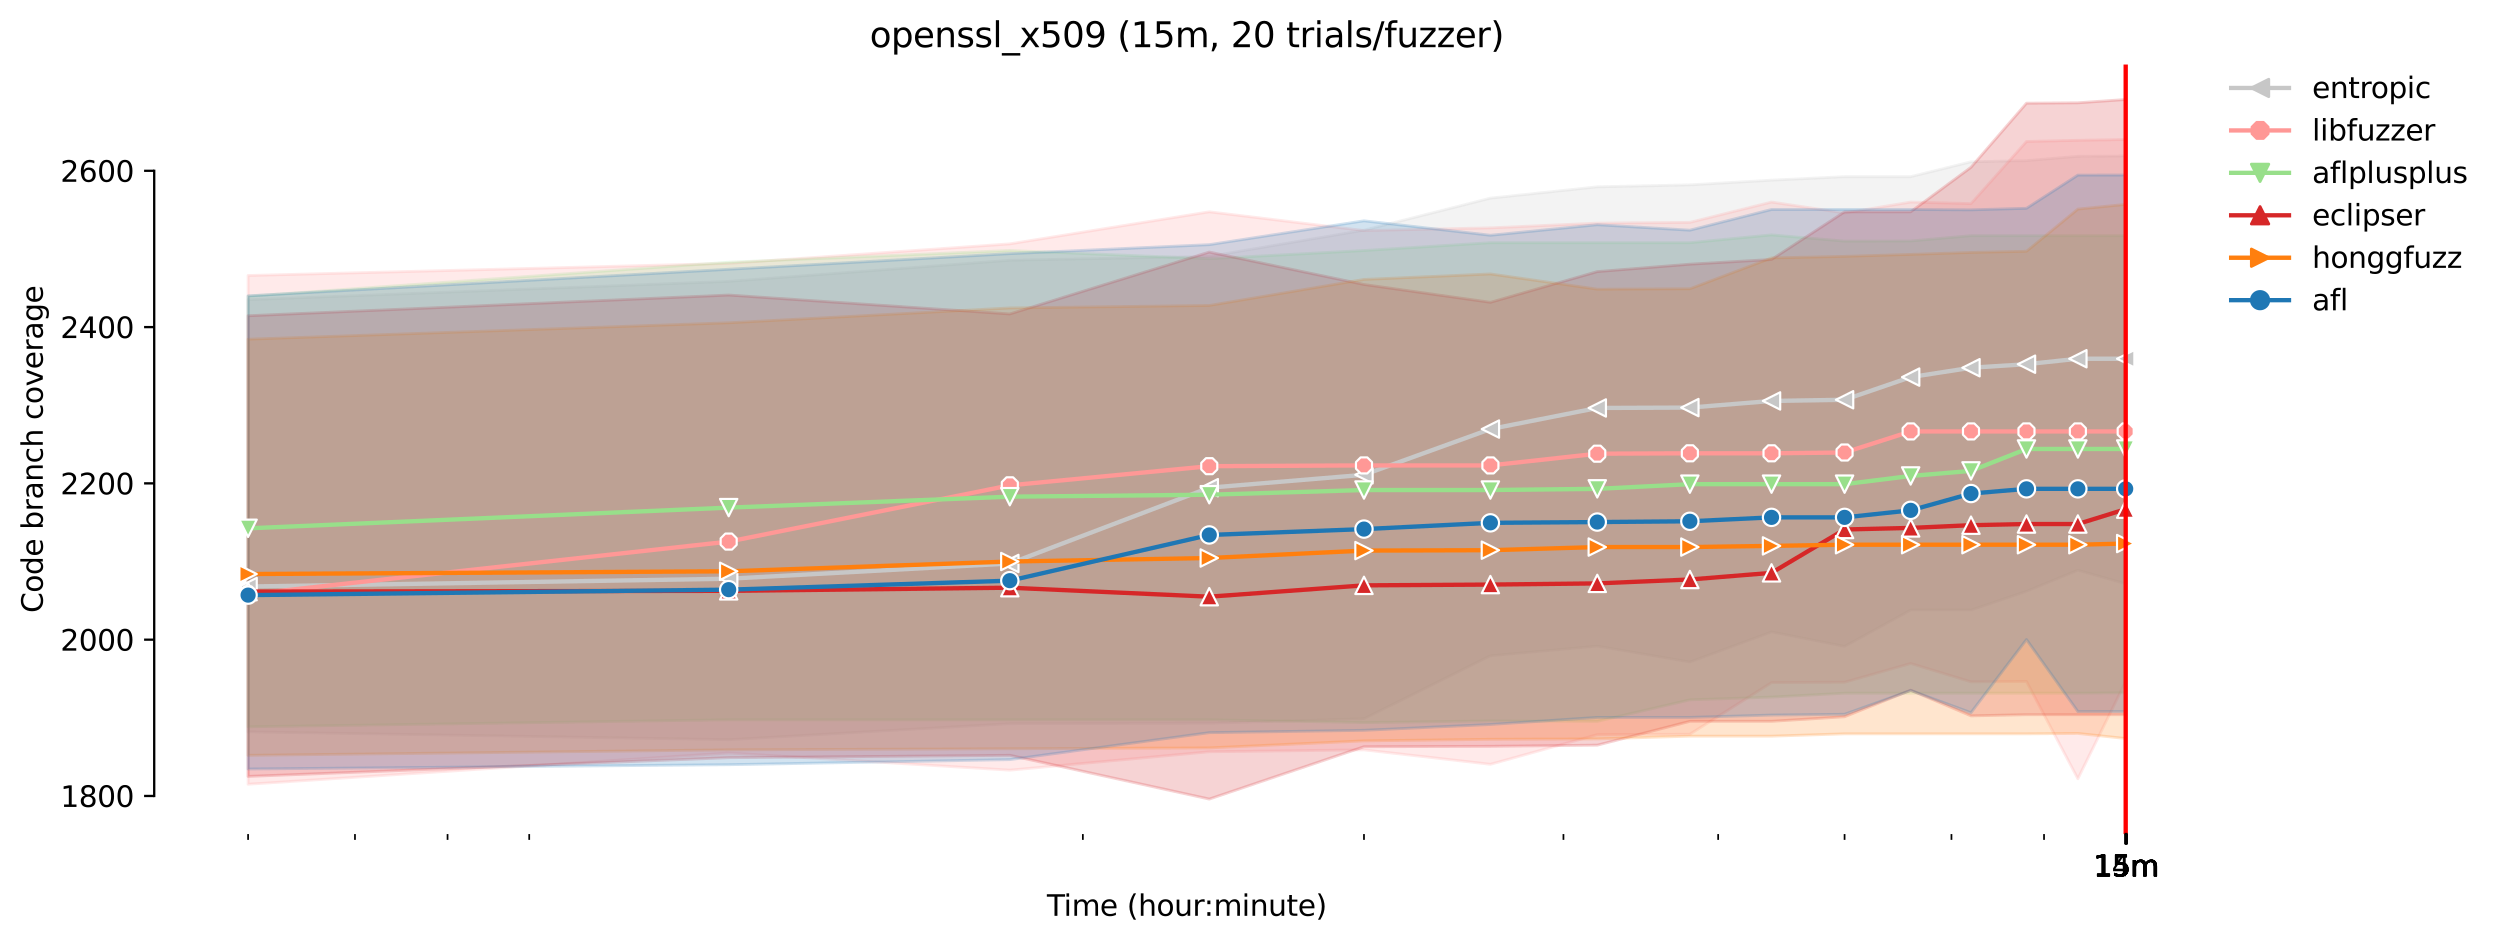 <?xml version="1.0" encoding="utf-8" standalone="no"?>
<!DOCTYPE svg PUBLIC "-//W3C//DTD SVG 1.1//EN"
  "http://www.w3.org/Graphics/SVG/1.1/DTD/svg11.dtd">
<svg xmlns:xlink="http://www.w3.org/1999/xlink" width="864.542pt" height="325.986pt" viewBox="0 0 864.542 325.986" xmlns="http://www.w3.org/2000/svg" version="1.1">
 <defs>
  <style type="text/css">*{stroke-linejoin: round; stroke-linecap: butt}</style>
 </defs>
 <g id="figure_1">
  <g id="patch_1">
   <path d="M 0 325.986 
L 864.542 325.986 
L 864.542 0 
L 0 0 
z
" style="fill: #ffffff"/>
  </g>
  <g id="axes_1">
   <g id="patch_2">
    <path d="M 53.328 288.43 
L 767.568 288.43 
L 767.568 22.318 
L 53.328 22.318 
z
" style="fill: #ffffff"/>
   </g>
   <g id="PolyCollection_1">
    <defs>
     <path id="m20d33ca291" d="M 85.794 -222.332 
L 85.794 -72.892 
L 251.989 -70.19 
L 349.208 -75.73 
L 418.185 -75.865 
L 471.688 -77.486 
L 515.404 -99.24 
L 552.364 -102.578 
L 584.381 -97.078 
L 612.622 -107.482 
L 637.884 -102.483 
L 660.737 -115.049 
L 681.6 -115.049 
L 700.791 -121.534 
L 718.56 -128.831 
L 735.103 -124.122 
L 735.103 -272.055 
L 735.103 -272.055 
L 718.56 -271.92 
L 700.791 -270.433 
L 681.6 -270.028 
L 660.737 -264.893 
L 637.884 -264.893 
L 612.622 -263.677 
L 584.381 -262.056 
L 552.364 -261.38 
L 515.404 -257.462 
L 471.688 -246.382 
L 418.185 -237.33 
L 349.208 -235.978 
L 251.989 -228.682 
L 85.794 -222.332 
z
" style="stroke: #c7c7c7; stroke-opacity: 0.2"/>
    </defs>
    <g clip-path="url(#pd6b0c2f809)">
     <use xlink:href="#m20d33ca291" x="0" y="325.986" style="fill: #c7c7c7; fill-opacity: 0.2; stroke: #c7c7c7; stroke-opacity: 0.2"/>
    </g>
   </g>
   <g id="PolyCollection_2">
    <defs>
     <path id="m2cc7ccb510" d="M 85.794 -230.709 
L 85.794 -54.787 
L 251.989 -65.596 
L 349.208 -59.651 
L 418.185 -66.018 
L 471.688 -66.677 
L 515.404 -61.678 
L 552.364 -71.947 
L 584.381 -72.082 
L 612.622 -89.917 
L 637.884 -90.052 
L 660.737 -96.538 
L 681.6 -90.187 
L 700.791 -90.322 
L 718.56 -56.678 
L 735.103 -90.322 
L 735.103 -277.73 
L 735.103 -277.73 
L 718.56 -277.459 
L 700.791 -277.054 
L 681.6 -255.57 
L 660.737 -256.111 
L 637.884 -252.328 
L 612.622 -256.111 
L 584.381 -249.085 
L 552.364 -248.815 
L 515.404 -247.193 
L 471.688 -246.247 
L 418.185 -252.733 
L 349.208 -241.653 
L 251.989 -234.897 
L 85.794 -230.709 
z
" style="stroke: #ff9896; stroke-opacity: 0.2"/>
    </defs>
    <g clip-path="url(#pd6b0c2f809)">
     <use xlink:href="#m2cc7ccb510" x="0" y="325.986" style="fill: #ff9896; fill-opacity: 0.2; stroke: #ff9896; stroke-opacity: 0.2"/>
    </g>
   </g>
   <g id="PolyCollection_3">
    <defs>
     <path id="m196855ea5f" d="M 85.794 -223.548 
L 85.794 -74.649 
L 251.989 -77.081 
L 349.208 -77.081 
L 418.185 -77.081 
L 471.688 -76.088 
L 515.404 -76.676 
L 552.364 -76.53 
L 584.381 -83.972 
L 612.622 -84.918 
L 637.884 -86.269 
L 660.737 -86.269 
L 681.6 -86.269 
L 700.791 -86.269 
L 718.56 -86.269 
L 735.103 -86.404 
L 735.103 -244.491 
L 735.103 -244.491 
L 718.56 -244.491 
L 700.791 -244.491 
L 681.6 -244.491 
L 660.737 -242.653 
L 637.884 -242.599 
L 612.622 -244.761 
L 584.381 -242.059 
L 552.364 -242.059 
L 515.404 -242.059 
L 471.688 -239.356 
L 418.185 -236.519 
L 349.208 -239.356 
L 251.989 -235.303 
L 85.794 -223.548 
z
" style="stroke: #98df8a; stroke-opacity: 0.2"/>
    </defs>
    <g clip-path="url(#pd6b0c2f809)">
     <use xlink:href="#m196855ea5f" x="0" y="325.986" style="fill: #98df8a; fill-opacity: 0.2; stroke: #98df8a; stroke-opacity: 0.2"/>
    </g>
   </g>
   <g id="PolyCollection_4">
    <defs>
     <path id="m214b57005b" d="M 85.794 -216.792 
L 85.794 -57.489 
L 251.989 -63.975 
L 349.208 -64.785 
L 418.185 -49.652 
L 471.688 -67.758 
L 515.404 -67.893 
L 552.364 -68.298 
L 584.381 -76.541 
L 612.622 -76.541 
L 637.884 -78.121 
L 660.737 -87.309 
L 681.6 -78.432 
L 700.791 -78.837 
L 718.56 -78.837 
L 735.103 -78.837 
L 735.103 -291.572 
L 735.103 -291.572 
L 718.56 -290.431 
L 700.791 -290.295 
L 681.6 -268.136 
L 660.737 -252.733 
L 637.884 -252.733 
L 612.622 -236.249 
L 584.381 -234.627 
L 552.364 -232.06 
L 515.404 -221.43 
L 471.688 -227.601 
L 418.185 -238.816 
L 349.208 -217.41 
L 251.989 -223.953 
L 85.794 -216.792 
z
" style="stroke: #d62728; stroke-opacity: 0.2"/>
    </defs>
    <g clip-path="url(#pd6b0c2f809)">
     <use xlink:href="#m214b57005b" x="0" y="325.986" style="fill: #d62728; fill-opacity: 0.2; stroke: #d62728; stroke-opacity: 0.2"/>
    </g>
   </g>
   <g id="PolyCollection_5">
    <defs>
     <path id="ma5da10a0ff" d="M 85.794 -208.685 
L 85.794 -64.785 
L 251.989 -66.677 
L 349.208 -67.055 
L 418.185 -67.353 
L 471.688 -69.785 
L 515.404 -70.325 
L 552.364 -70.46 
L 584.381 -71.406 
L 612.622 -71.406 
L 637.884 -72.217 
L 660.737 -72.217 
L 681.6 -72.217 
L 700.791 -72.217 
L 718.56 -72.352 
L 735.103 -70.595 
L 735.103 -255.3 
L 735.103 -255.3 
L 718.56 -253.679 
L 700.791 -239.086 
L 681.6 -238.681 
L 660.737 -238.005 
L 637.884 -237.33 
L 612.622 -236.789 
L 584.381 -226.115 
L 552.364 -225.98 
L 515.404 -231.249 
L 471.688 -229.358 
L 418.185 -220.349 
L 349.208 -219.494 
L 251.989 -214.36 
L 85.794 -208.685 
z
" style="stroke: #ff7f0e; stroke-opacity: 0.2"/>
    </defs>
    <g clip-path="url(#pd6b0c2f809)">
     <use xlink:href="#ma5da10a0ff" x="0" y="325.986" style="fill: #ff7f0e; fill-opacity: 0.2; stroke: #ff7f0e; stroke-opacity: 0.2"/>
    </g>
   </g>
   <g id="PolyCollection_6">
    <defs>
     <path id="ma0a102c765" d="M 85.794 -223.683 
L 85.794 -60.056 
L 251.989 -61.543 
L 349.208 -63.299 
L 418.185 -72.622 
L 471.688 -73.433 
L 515.404 -75.46 
L 552.364 -77.892 
L 584.381 -77.892 
L 612.622 -78.702 
L 637.884 -78.973 
L 660.737 -87.215 
L 681.6 -79.513 
L 700.791 -104.824 
L 718.56 -79.918 
L 735.103 -79.918 
L 735.103 -265.451 
L 735.103 -265.451 
L 718.56 -265.434 
L 700.791 -253.949 
L 681.6 -253.419 
L 660.737 -253.544 
L 637.884 -253.544 
L 612.622 -253.544 
L 584.381 -246.382 
L 552.364 -248.274 
L 515.404 -244.626 
L 471.688 -249.625 
L 418.185 -241.383 
L 349.208 -238.275 
L 251.989 -232.871 
L 85.794 -223.683 
z
" style="stroke: #1f77b4; stroke-opacity: 0.2"/>
    </defs>
    <g clip-path="url(#pd6b0c2f809)">
     <use xlink:href="#ma0a102c765" x="0" y="325.986" style="fill: #1f77b4; fill-opacity: 0.2; stroke: #1f77b4; stroke-opacity: 0.2"/>
    </g>
   </g>
   <g id="matplotlib.axis_1">
    <g id="xtick_1">
     <g id="line2d_1">
      <defs>
       <path id="m55a8c13c7b" d="M 0 0 
L 0 3.5 
" style="stroke: #000000; stroke-width: 0.8"/>
      </defs>
      <g>
       <use xlink:href="#m55a8c13c7b" x="735.103" y="288.43" style="stroke: #000000; stroke-width: 0.8"/>
      </g>
     </g>
     <g id="text_1">
      <!-- 14m -->
      <g transform="translate(723.87 303.029) scale(0.1 -0.1)">
       <defs>
        <path id="DejaVuSans-31" d="M 794 531 
L 1825 531 
L 1825 4091 
L 703 3866 
L 703 4441 
L 1819 4666 
L 2450 4666 
L 2450 531 
L 3481 531 
L 3481 0 
L 794 0 
L 794 531 
z
" transform="scale(0.016)"/>
        <path id="DejaVuSans-34" d="M 2419 4116 
L 825 1625 
L 2419 1625 
L 2419 4116 
z
M 2253 4666 
L 3047 4666 
L 3047 1625 
L 3713 1625 
L 3713 1100 
L 3047 1100 
L 3047 0 
L 2419 0 
L 2419 1100 
L 313 1100 
L 313 1709 
L 2253 4666 
z
" transform="scale(0.016)"/>
        <path id="DejaVuSans-6d" d="M 3328 2828 
Q 3544 3216 3844 3400 
Q 4144 3584 4550 3584 
Q 5097 3584 5394 3201 
Q 5691 2819 5691 2113 
L 5691 0 
L 5113 0 
L 5113 2094 
Q 5113 2597 4934 2840 
Q 4756 3084 4391 3084 
Q 3944 3084 3684 2787 
Q 3425 2491 3425 1978 
L 3425 0 
L 2847 0 
L 2847 2094 
Q 2847 2600 2669 2842 
Q 2491 3084 2119 3084 
Q 1678 3084 1418 2786 
Q 1159 2488 1159 1978 
L 1159 0 
L 581 0 
L 581 3500 
L 1159 3500 
L 1159 2956 
Q 1356 3278 1631 3431 
Q 1906 3584 2284 3584 
Q 2666 3584 2933 3390 
Q 3200 3197 3328 2828 
z
" transform="scale(0.016)"/>
       </defs>
       <use xlink:href="#DejaVuSans-31"/>
       <use xlink:href="#DejaVuSans-34" x="63.623"/>
       <use xlink:href="#DejaVuSans-6d" x="127.246"/>
      </g>
     </g>
    </g>
    <g id="xtick_2">
     <g id="line2d_2">
      <g>
       <use xlink:href="#m55a8c13c7b" x="735.127" y="288.43" style="stroke: #000000; stroke-width: 0.8"/>
      </g>
     </g>
     <g id="text_2">
      <!-- 15m -->
      <g transform="translate(723.894 303.029) scale(0.1 -0.1)">
       <defs>
        <path id="DejaVuSans-35" d="M 691 4666 
L 3169 4666 
L 3169 4134 
L 1269 4134 
L 1269 2991 
Q 1406 3038 1543 3061 
Q 1681 3084 1819 3084 
Q 2600 3084 3056 2656 
Q 3513 2228 3513 1497 
Q 3513 744 3044 326 
Q 2575 -91 1722 -91 
Q 1428 -91 1123 -41 
Q 819 9 494 109 
L 494 744 
Q 775 591 1075 516 
Q 1375 441 1709 441 
Q 2250 441 2565 725 
Q 2881 1009 2881 1497 
Q 2881 1984 2565 2268 
Q 2250 2553 1709 2553 
Q 1456 2553 1204 2497 
Q 953 2441 691 2322 
L 691 4666 
z
" transform="scale(0.016)"/>
       </defs>
       <use xlink:href="#DejaVuSans-31"/>
       <use xlink:href="#DejaVuSans-35" x="63.623"/>
       <use xlink:href="#DejaVuSans-6d" x="127.246"/>
      </g>
     </g>
    </g>
    <g id="xtick_3">
     <g id="line2d_3">
      <g>
       <use xlink:href="#m55a8c13c7b" x="735.151" y="288.43" style="stroke: #000000; stroke-width: 0.8"/>
      </g>
     </g>
     <g id="text_3">
      <!-- 15m -->
      <g transform="translate(723.918 303.029) scale(0.1 -0.1)">
       <use xlink:href="#DejaVuSans-31"/>
       <use xlink:href="#DejaVuSans-35" x="63.623"/>
       <use xlink:href="#DejaVuSans-6d" x="127.246"/>
      </g>
     </g>
    </g>
    <g id="xtick_4">
     <g id="line2d_4">
      <g>
       <use xlink:href="#m55a8c13c7b" x="735.175" y="288.43" style="stroke: #000000; stroke-width: 0.8"/>
      </g>
     </g>
     <g id="text_4">
      <!-- 15m -->
      <g transform="translate(723.942 303.029) scale(0.1 -0.1)">
       <use xlink:href="#DejaVuSans-31"/>
       <use xlink:href="#DejaVuSans-35" x="63.623"/>
       <use xlink:href="#DejaVuSans-6d" x="127.246"/>
      </g>
     </g>
    </g>
    <g id="xtick_5">
     <g id="line2d_5">
      <g>
       <use xlink:href="#m55a8c13c7b" x="735.199" y="288.43" style="stroke: #000000; stroke-width: 0.8"/>
      </g>
     </g>
     <g id="text_5">
      <!-- 15m -->
      <g transform="translate(723.967 303.029) scale(0.1 -0.1)">
       <use xlink:href="#DejaVuSans-31"/>
       <use xlink:href="#DejaVuSans-35" x="63.623"/>
       <use xlink:href="#DejaVuSans-6d" x="127.246"/>
      </g>
     </g>
    </g>
    <g id="xtick_6">
     <g id="line2d_6">
      <g>
       <use xlink:href="#m55a8c13c7b" x="735.224" y="288.43" style="stroke: #000000; stroke-width: 0.8"/>
      </g>
     </g>
     <g id="text_6">
      <!-- 15m -->
      <g transform="translate(723.991 303.029) scale(0.1 -0.1)">
       <use xlink:href="#DejaVuSans-31"/>
       <use xlink:href="#DejaVuSans-35" x="63.623"/>
       <use xlink:href="#DejaVuSans-6d" x="127.246"/>
      </g>
     </g>
    </g>
    <g id="xtick_7">
     <g id="line2d_7">
      <g>
       <use xlink:href="#m55a8c13c7b" x="735.248" y="288.43" style="stroke: #000000; stroke-width: 0.8"/>
      </g>
     </g>
     <g id="text_7">
      <!-- 15m -->
      <g transform="translate(724.015 303.029) scale(0.1 -0.1)">
       <use xlink:href="#DejaVuSans-31"/>
       <use xlink:href="#DejaVuSans-35" x="63.623"/>
       <use xlink:href="#DejaVuSans-6d" x="127.246"/>
      </g>
     </g>
    </g>
    <g id="xtick_8">
     <g id="line2d_8">
      <g>
       <use xlink:href="#m55a8c13c7b" x="735.272" y="288.43" style="stroke: #000000; stroke-width: 0.8"/>
      </g>
     </g>
     <g id="text_8">
      <!-- 15m -->
      <g transform="translate(724.039 303.029) scale(0.1 -0.1)">
       <use xlink:href="#DejaVuSans-31"/>
       <use xlink:href="#DejaVuSans-35" x="63.623"/>
       <use xlink:href="#DejaVuSans-6d" x="127.246"/>
      </g>
     </g>
    </g>
    <g id="xtick_9">
     <g id="line2d_9">
      <g>
       <use xlink:href="#m55a8c13c7b" x="735.296" y="288.43" style="stroke: #000000; stroke-width: 0.8"/>
      </g>
     </g>
     <g id="text_9">
      <!-- 15m -->
      <g transform="translate(724.064 303.029) scale(0.1 -0.1)">
       <use xlink:href="#DejaVuSans-31"/>
       <use xlink:href="#DejaVuSans-35" x="63.623"/>
       <use xlink:href="#DejaVuSans-6d" x="127.246"/>
      </g>
     </g>
    </g>
    <g id="xtick_10">
     <g id="line2d_10">
      <g>
       <use xlink:href="#m55a8c13c7b" x="735.321" y="288.43" style="stroke: #000000; stroke-width: 0.8"/>
      </g>
     </g>
     <g id="text_10">
      <!-- 15m -->
      <g transform="translate(724.088 303.029) scale(0.1 -0.1)">
       <use xlink:href="#DejaVuSans-31"/>
       <use xlink:href="#DejaVuSans-35" x="63.623"/>
       <use xlink:href="#DejaVuSans-6d" x="127.246"/>
      </g>
     </g>
    </g>
    <g id="xtick_11">
     <g id="line2d_11">
      <g>
       <use xlink:href="#m55a8c13c7b" x="735.345" y="288.43" style="stroke: #000000; stroke-width: 0.8"/>
      </g>
     </g>
     <g id="text_11">
      <!-- 15m -->
      <g transform="translate(724.112 303.029) scale(0.1 -0.1)">
       <use xlink:href="#DejaVuSans-31"/>
       <use xlink:href="#DejaVuSans-35" x="63.623"/>
       <use xlink:href="#DejaVuSans-6d" x="127.246"/>
      </g>
     </g>
    </g>
    <g id="xtick_12">
     <g id="line2d_12">
      <g>
       <use xlink:href="#m55a8c13c7b" x="735.369" y="288.43" style="stroke: #000000; stroke-width: 0.8"/>
      </g>
     </g>
     <g id="text_12">
      <!-- 15m -->
      <g transform="translate(724.136 303.029) scale(0.1 -0.1)">
       <use xlink:href="#DejaVuSans-31"/>
       <use xlink:href="#DejaVuSans-35" x="63.623"/>
       <use xlink:href="#DejaVuSans-6d" x="127.246"/>
      </g>
     </g>
    </g>
    <g id="xtick_13">
     <g id="line2d_13">
      <defs>
       <path id="m3dd23a5f3f" d="M 0 0 
L 0 2 
" style="stroke: #000000; stroke-width: 0.6"/>
      </defs>
      <g>
       <use xlink:href="#m3dd23a5f3f" x="85.794" y="288.43" style="stroke: #000000; stroke-width: 0.6"/>
      </g>
     </g>
    </g>
    <g id="xtick_14">
     <g id="line2d_14">
      <g>
       <use xlink:href="#m3dd23a5f3f" x="122.754" y="288.43" style="stroke: #000000; stroke-width: 0.6"/>
      </g>
     </g>
    </g>
    <g id="xtick_15">
     <g id="line2d_15">
      <g>
       <use xlink:href="#m3dd23a5f3f" x="154.771" y="288.43" style="stroke: #000000; stroke-width: 0.6"/>
      </g>
     </g>
    </g>
    <g id="xtick_16">
     <g id="line2d_16">
      <g>
       <use xlink:href="#m3dd23a5f3f" x="183.012" y="288.43" style="stroke: #000000; stroke-width: 0.6"/>
      </g>
     </g>
    </g>
    <g id="xtick_17">
     <g id="line2d_17">
      <g>
       <use xlink:href="#m3dd23a5f3f" x="374.47" y="288.43" style="stroke: #000000; stroke-width: 0.6"/>
      </g>
     </g>
    </g>
    <g id="xtick_18">
     <g id="line2d_18">
      <g>
       <use xlink:href="#m3dd23a5f3f" x="471.688" y="288.43" style="stroke: #000000; stroke-width: 0.6"/>
      </g>
     </g>
    </g>
    <g id="xtick_19">
     <g id="line2d_19">
      <g>
       <use xlink:href="#m3dd23a5f3f" x="540.666" y="288.43" style="stroke: #000000; stroke-width: 0.6"/>
      </g>
     </g>
    </g>
    <g id="xtick_20">
     <g id="line2d_20">
      <g>
       <use xlink:href="#m3dd23a5f3f" x="594.169" y="288.43" style="stroke: #000000; stroke-width: 0.6"/>
      </g>
     </g>
    </g>
    <g id="xtick_21">
     <g id="line2d_21">
      <g>
       <use xlink:href="#m3dd23a5f3f" x="637.884" y="288.43" style="stroke: #000000; stroke-width: 0.6"/>
      </g>
     </g>
    </g>
    <g id="xtick_22">
     <g id="line2d_22">
      <g>
       <use xlink:href="#m3dd23a5f3f" x="674.845" y="288.43" style="stroke: #000000; stroke-width: 0.6"/>
      </g>
     </g>
    </g>
    <g id="xtick_23">
     <g id="line2d_23">
      <g>
       <use xlink:href="#m3dd23a5f3f" x="706.862" y="288.43" style="stroke: #000000; stroke-width: 0.6"/>
      </g>
     </g>
    </g>
    <g id="text_13">
     <!-- Time (hour:minute) -->
     <g transform="translate(362.041 316.707) scale(0.1 -0.1)">
      <defs>
       <path id="DejaVuSans-54" d="M -19 4666 
L 3928 4666 
L 3928 4134 
L 2272 4134 
L 2272 0 
L 1638 0 
L 1638 4134 
L -19 4134 
L -19 4666 
z
" transform="scale(0.016)"/>
       <path id="DejaVuSans-69" d="M 603 3500 
L 1178 3500 
L 1178 0 
L 603 0 
L 603 3500 
z
M 603 4863 
L 1178 4863 
L 1178 4134 
L 603 4134 
L 603 4863 
z
" transform="scale(0.016)"/>
       <path id="DejaVuSans-65" d="M 3597 1894 
L 3597 1613 
L 953 1613 
Q 991 1019 1311 708 
Q 1631 397 2203 397 
Q 2534 397 2845 478 
Q 3156 559 3463 722 
L 3463 178 
Q 3153 47 2828 -22 
Q 2503 -91 2169 -91 
Q 1331 -91 842 396 
Q 353 884 353 1716 
Q 353 2575 817 3079 
Q 1281 3584 2069 3584 
Q 2775 3584 3186 3129 
Q 3597 2675 3597 1894 
z
M 3022 2063 
Q 3016 2534 2758 2815 
Q 2500 3097 2075 3097 
Q 1594 3097 1305 2825 
Q 1016 2553 972 2059 
L 3022 2063 
z
" transform="scale(0.016)"/>
       <path id="DejaVuSans-20" transform="scale(0.016)"/>
       <path id="DejaVuSans-28" d="M 1984 4856 
Q 1566 4138 1362 3434 
Q 1159 2731 1159 2009 
Q 1159 1288 1364 580 
Q 1569 -128 1984 -844 
L 1484 -844 
Q 1016 -109 783 600 
Q 550 1309 550 2009 
Q 550 2706 781 3412 
Q 1013 4119 1484 4856 
L 1984 4856 
z
" transform="scale(0.016)"/>
       <path id="DejaVuSans-68" d="M 3513 2113 
L 3513 0 
L 2938 0 
L 2938 2094 
Q 2938 2591 2744 2837 
Q 2550 3084 2163 3084 
Q 1697 3084 1428 2787 
Q 1159 2491 1159 1978 
L 1159 0 
L 581 0 
L 581 4863 
L 1159 4863 
L 1159 2956 
Q 1366 3272 1645 3428 
Q 1925 3584 2291 3584 
Q 2894 3584 3203 3211 
Q 3513 2838 3513 2113 
z
" transform="scale(0.016)"/>
       <path id="DejaVuSans-6f" d="M 1959 3097 
Q 1497 3097 1228 2736 
Q 959 2375 959 1747 
Q 959 1119 1226 758 
Q 1494 397 1959 397 
Q 2419 397 2687 759 
Q 2956 1122 2956 1747 
Q 2956 2369 2687 2733 
Q 2419 3097 1959 3097 
z
M 1959 3584 
Q 2709 3584 3137 3096 
Q 3566 2609 3566 1747 
Q 3566 888 3137 398 
Q 2709 -91 1959 -91 
Q 1206 -91 779 398 
Q 353 888 353 1747 
Q 353 2609 779 3096 
Q 1206 3584 1959 3584 
z
" transform="scale(0.016)"/>
       <path id="DejaVuSans-75" d="M 544 1381 
L 544 3500 
L 1119 3500 
L 1119 1403 
Q 1119 906 1312 657 
Q 1506 409 1894 409 
Q 2359 409 2629 706 
Q 2900 1003 2900 1516 
L 2900 3500 
L 3475 3500 
L 3475 0 
L 2900 0 
L 2900 538 
Q 2691 219 2414 64 
Q 2138 -91 1772 -91 
Q 1169 -91 856 284 
Q 544 659 544 1381 
z
M 1991 3584 
L 1991 3584 
z
" transform="scale(0.016)"/>
       <path id="DejaVuSans-72" d="M 2631 2963 
Q 2534 3019 2420 3045 
Q 2306 3072 2169 3072 
Q 1681 3072 1420 2755 
Q 1159 2438 1159 1844 
L 1159 0 
L 581 0 
L 581 3500 
L 1159 3500 
L 1159 2956 
Q 1341 3275 1631 3429 
Q 1922 3584 2338 3584 
Q 2397 3584 2469 3576 
Q 2541 3569 2628 3553 
L 2631 2963 
z
" transform="scale(0.016)"/>
       <path id="DejaVuSans-3a" d="M 750 794 
L 1409 794 
L 1409 0 
L 750 0 
L 750 794 
z
M 750 3309 
L 1409 3309 
L 1409 2516 
L 750 2516 
L 750 3309 
z
" transform="scale(0.016)"/>
       <path id="DejaVuSans-6e" d="M 3513 2113 
L 3513 0 
L 2938 0 
L 2938 2094 
Q 2938 2591 2744 2837 
Q 2550 3084 2163 3084 
Q 1697 3084 1428 2787 
Q 1159 2491 1159 1978 
L 1159 0 
L 581 0 
L 581 3500 
L 1159 3500 
L 1159 2956 
Q 1366 3272 1645 3428 
Q 1925 3584 2291 3584 
Q 2894 3584 3203 3211 
Q 3513 2838 3513 2113 
z
" transform="scale(0.016)"/>
       <path id="DejaVuSans-74" d="M 1172 4494 
L 1172 3500 
L 2356 3500 
L 2356 3053 
L 1172 3053 
L 1172 1153 
Q 1172 725 1289 603 
Q 1406 481 1766 481 
L 2356 481 
L 2356 0 
L 1766 0 
Q 1100 0 847 248 
Q 594 497 594 1153 
L 594 3053 
L 172 3053 
L 172 3500 
L 594 3500 
L 594 4494 
L 1172 4494 
z
" transform="scale(0.016)"/>
       <path id="DejaVuSans-29" d="M 513 4856 
L 1013 4856 
Q 1481 4119 1714 3412 
Q 1947 2706 1947 2009 
Q 1947 1309 1714 600 
Q 1481 -109 1013 -844 
L 513 -844 
Q 928 -128 1133 580 
Q 1338 1288 1338 2009 
Q 1338 2731 1133 3434 
Q 928 4138 513 4856 
z
" transform="scale(0.016)"/>
      </defs>
      <use xlink:href="#DejaVuSans-54"/>
      <use xlink:href="#DejaVuSans-69" x="57.959"/>
      <use xlink:href="#DejaVuSans-6d" x="85.742"/>
      <use xlink:href="#DejaVuSans-65" x="183.154"/>
      <use xlink:href="#DejaVuSans-20" x="244.678"/>
      <use xlink:href="#DejaVuSans-28" x="276.465"/>
      <use xlink:href="#DejaVuSans-68" x="315.479"/>
      <use xlink:href="#DejaVuSans-6f" x="378.857"/>
      <use xlink:href="#DejaVuSans-75" x="440.039"/>
      <use xlink:href="#DejaVuSans-72" x="503.418"/>
      <use xlink:href="#DejaVuSans-3a" x="542.781"/>
      <use xlink:href="#DejaVuSans-6d" x="576.473"/>
      <use xlink:href="#DejaVuSans-69" x="673.885"/>
      <use xlink:href="#DejaVuSans-6e" x="701.668"/>
      <use xlink:href="#DejaVuSans-75" x="765.047"/>
      <use xlink:href="#DejaVuSans-74" x="828.426"/>
      <use xlink:href="#DejaVuSans-65" x="867.635"/>
      <use xlink:href="#DejaVuSans-29" x="929.158"/>
     </g>
    </g>
   </g>
   <g id="matplotlib.axis_2">
    <g id="ytick_1">
     <g id="line2d_24">
      <defs>
       <path id="mc81791a82b" d="M 0 0 
L -3.5 0 
" style="stroke: #000000; stroke-width: 0.8"/>
      </defs>
      <g>
       <use xlink:href="#mc81791a82b" x="53.328" y="275.253" style="stroke: #000000; stroke-width: 0.8"/>
      </g>
     </g>
     <g id="text_14">
      <!-- 1800 -->
      <g transform="translate(20.878 279.052) scale(0.1 -0.1)">
       <defs>
        <path id="DejaVuSans-38" d="M 2034 2216 
Q 1584 2216 1326 1975 
Q 1069 1734 1069 1313 
Q 1069 891 1326 650 
Q 1584 409 2034 409 
Q 2484 409 2743 651 
Q 3003 894 3003 1313 
Q 3003 1734 2745 1975 
Q 2488 2216 2034 2216 
z
M 1403 2484 
Q 997 2584 770 2862 
Q 544 3141 544 3541 
Q 544 4100 942 4425 
Q 1341 4750 2034 4750 
Q 2731 4750 3128 4425 
Q 3525 4100 3525 3541 
Q 3525 3141 3298 2862 
Q 3072 2584 2669 2484 
Q 3125 2378 3379 2068 
Q 3634 1759 3634 1313 
Q 3634 634 3220 271 
Q 2806 -91 2034 -91 
Q 1263 -91 848 271 
Q 434 634 434 1313 
Q 434 1759 690 2068 
Q 947 2378 1403 2484 
z
M 1172 3481 
Q 1172 3119 1398 2916 
Q 1625 2713 2034 2713 
Q 2441 2713 2670 2916 
Q 2900 3119 2900 3481 
Q 2900 3844 2670 4047 
Q 2441 4250 2034 4250 
Q 1625 4250 1398 4047 
Q 1172 3844 1172 3481 
z
" transform="scale(0.016)"/>
        <path id="DejaVuSans-30" d="M 2034 4250 
Q 1547 4250 1301 3770 
Q 1056 3291 1056 2328 
Q 1056 1369 1301 889 
Q 1547 409 2034 409 
Q 2525 409 2770 889 
Q 3016 1369 3016 2328 
Q 3016 3291 2770 3770 
Q 2525 4250 2034 4250 
z
M 2034 4750 
Q 2819 4750 3233 4129 
Q 3647 3509 3647 2328 
Q 3647 1150 3233 529 
Q 2819 -91 2034 -91 
Q 1250 -91 836 529 
Q 422 1150 422 2328 
Q 422 3509 836 4129 
Q 1250 4750 2034 4750 
z
" transform="scale(0.016)"/>
       </defs>
       <use xlink:href="#DejaVuSans-31"/>
       <use xlink:href="#DejaVuSans-38" x="63.623"/>
       <use xlink:href="#DejaVuSans-30" x="127.246"/>
       <use xlink:href="#DejaVuSans-30" x="190.869"/>
      </g>
     </g>
    </g>
    <g id="ytick_2">
     <g id="line2d_25">
      <g>
       <use xlink:href="#mc81791a82b" x="53.328" y="221.206" style="stroke: #000000; stroke-width: 0.8"/>
      </g>
     </g>
     <g id="text_15">
      <!-- 2000 -->
      <g transform="translate(20.878 225.006) scale(0.1 -0.1)">
       <defs>
        <path id="DejaVuSans-32" d="M 1228 531 
L 3431 531 
L 3431 0 
L 469 0 
L 469 531 
Q 828 903 1448 1529 
Q 2069 2156 2228 2338 
Q 2531 2678 2651 2914 
Q 2772 3150 2772 3378 
Q 2772 3750 2511 3984 
Q 2250 4219 1831 4219 
Q 1534 4219 1204 4116 
Q 875 4013 500 3803 
L 500 4441 
Q 881 4594 1212 4672 
Q 1544 4750 1819 4750 
Q 2544 4750 2975 4387 
Q 3406 4025 3406 3419 
Q 3406 3131 3298 2873 
Q 3191 2616 2906 2266 
Q 2828 2175 2409 1742 
Q 1991 1309 1228 531 
z
" transform="scale(0.016)"/>
       </defs>
       <use xlink:href="#DejaVuSans-32"/>
       <use xlink:href="#DejaVuSans-30" x="63.623"/>
       <use xlink:href="#DejaVuSans-30" x="127.246"/>
       <use xlink:href="#DejaVuSans-30" x="190.869"/>
      </g>
     </g>
    </g>
    <g id="ytick_3">
     <g id="line2d_26">
      <g>
       <use xlink:href="#mc81791a82b" x="53.328" y="167.16" style="stroke: #000000; stroke-width: 0.8"/>
      </g>
     </g>
     <g id="text_16">
      <!-- 2200 -->
      <g transform="translate(20.878 170.959) scale(0.1 -0.1)">
       <use xlink:href="#DejaVuSans-32"/>
       <use xlink:href="#DejaVuSans-32" x="63.623"/>
       <use xlink:href="#DejaVuSans-30" x="127.246"/>
       <use xlink:href="#DejaVuSans-30" x="190.869"/>
      </g>
     </g>
    </g>
    <g id="ytick_4">
     <g id="line2d_27">
      <g>
       <use xlink:href="#mc81791a82b" x="53.328" y="113.113" style="stroke: #000000; stroke-width: 0.8"/>
      </g>
     </g>
     <g id="text_17">
      <!-- 2400 -->
      <g transform="translate(20.878 116.912) scale(0.1 -0.1)">
       <use xlink:href="#DejaVuSans-32"/>
       <use xlink:href="#DejaVuSans-34" x="63.623"/>
       <use xlink:href="#DejaVuSans-30" x="127.246"/>
       <use xlink:href="#DejaVuSans-30" x="190.869"/>
      </g>
     </g>
    </g>
    <g id="ytick_5">
     <g id="line2d_28">
      <g>
       <use xlink:href="#mc81791a82b" x="53.328" y="59.066" style="stroke: #000000; stroke-width: 0.8"/>
      </g>
     </g>
     <g id="text_18">
      <!-- 2600 -->
      <g transform="translate(20.878 62.865) scale(0.1 -0.1)">
       <defs>
        <path id="DejaVuSans-36" d="M 2113 2584 
Q 1688 2584 1439 2293 
Q 1191 2003 1191 1497 
Q 1191 994 1439 701 
Q 1688 409 2113 409 
Q 2538 409 2786 701 
Q 3034 994 3034 1497 
Q 3034 2003 2786 2293 
Q 2538 2584 2113 2584 
z
M 3366 4563 
L 3366 3988 
Q 3128 4100 2886 4159 
Q 2644 4219 2406 4219 
Q 1781 4219 1451 3797 
Q 1122 3375 1075 2522 
Q 1259 2794 1537 2939 
Q 1816 3084 2150 3084 
Q 2853 3084 3261 2657 
Q 3669 2231 3669 1497 
Q 3669 778 3244 343 
Q 2819 -91 2113 -91 
Q 1303 -91 875 529 
Q 447 1150 447 2328 
Q 447 3434 972 4092 
Q 1497 4750 2381 4750 
Q 2619 4750 2861 4703 
Q 3103 4656 3366 4563 
z
" transform="scale(0.016)"/>
       </defs>
       <use xlink:href="#DejaVuSans-32"/>
       <use xlink:href="#DejaVuSans-36" x="63.623"/>
       <use xlink:href="#DejaVuSans-30" x="127.246"/>
       <use xlink:href="#DejaVuSans-30" x="190.869"/>
      </g>
     </g>
    </g>
    <g id="text_19">
     <!-- Code branch coverage -->
     <g transform="translate(14.798 211.949) rotate(-90) scale(0.1 -0.1)">
      <defs>
       <path id="DejaVuSans-43" d="M 4122 4306 
L 4122 3641 
Q 3803 3938 3442 4084 
Q 3081 4231 2675 4231 
Q 1875 4231 1450 3742 
Q 1025 3253 1025 2328 
Q 1025 1406 1450 917 
Q 1875 428 2675 428 
Q 3081 428 3442 575 
Q 3803 722 4122 1019 
L 4122 359 
Q 3791 134 3420 21 
Q 3050 -91 2638 -91 
Q 1578 -91 968 557 
Q 359 1206 359 2328 
Q 359 3453 968 4101 
Q 1578 4750 2638 4750 
Q 3056 4750 3426 4639 
Q 3797 4528 4122 4306 
z
" transform="scale(0.016)"/>
       <path id="DejaVuSans-64" d="M 2906 2969 
L 2906 4863 
L 3481 4863 
L 3481 0 
L 2906 0 
L 2906 525 
Q 2725 213 2448 61 
Q 2172 -91 1784 -91 
Q 1150 -91 751 415 
Q 353 922 353 1747 
Q 353 2572 751 3078 
Q 1150 3584 1784 3584 
Q 2172 3584 2448 3432 
Q 2725 3281 2906 2969 
z
M 947 1747 
Q 947 1113 1208 752 
Q 1469 391 1925 391 
Q 2381 391 2643 752 
Q 2906 1113 2906 1747 
Q 2906 2381 2643 2742 
Q 2381 3103 1925 3103 
Q 1469 3103 1208 2742 
Q 947 2381 947 1747 
z
" transform="scale(0.016)"/>
       <path id="DejaVuSans-62" d="M 3116 1747 
Q 3116 2381 2855 2742 
Q 2594 3103 2138 3103 
Q 1681 3103 1420 2742 
Q 1159 2381 1159 1747 
Q 1159 1113 1420 752 
Q 1681 391 2138 391 
Q 2594 391 2855 752 
Q 3116 1113 3116 1747 
z
M 1159 2969 
Q 1341 3281 1617 3432 
Q 1894 3584 2278 3584 
Q 2916 3584 3314 3078 
Q 3713 2572 3713 1747 
Q 3713 922 3314 415 
Q 2916 -91 2278 -91 
Q 1894 -91 1617 61 
Q 1341 213 1159 525 
L 1159 0 
L 581 0 
L 581 4863 
L 1159 4863 
L 1159 2969 
z
" transform="scale(0.016)"/>
       <path id="DejaVuSans-61" d="M 2194 1759 
Q 1497 1759 1228 1600 
Q 959 1441 959 1056 
Q 959 750 1161 570 
Q 1363 391 1709 391 
Q 2188 391 2477 730 
Q 2766 1069 2766 1631 
L 2766 1759 
L 2194 1759 
z
M 3341 1997 
L 3341 0 
L 2766 0 
L 2766 531 
Q 2569 213 2275 61 
Q 1981 -91 1556 -91 
Q 1019 -91 701 211 
Q 384 513 384 1019 
Q 384 1609 779 1909 
Q 1175 2209 1959 2209 
L 2766 2209 
L 2766 2266 
Q 2766 2663 2505 2880 
Q 2244 3097 1772 3097 
Q 1472 3097 1187 3025 
Q 903 2953 641 2809 
L 641 3341 
Q 956 3463 1253 3523 
Q 1550 3584 1831 3584 
Q 2591 3584 2966 3190 
Q 3341 2797 3341 1997 
z
" transform="scale(0.016)"/>
       <path id="DejaVuSans-63" d="M 3122 3366 
L 3122 2828 
Q 2878 2963 2633 3030 
Q 2388 3097 2138 3097 
Q 1578 3097 1268 2742 
Q 959 2388 959 1747 
Q 959 1106 1268 751 
Q 1578 397 2138 397 
Q 2388 397 2633 464 
Q 2878 531 3122 666 
L 3122 134 
Q 2881 22 2623 -34 
Q 2366 -91 2075 -91 
Q 1284 -91 818 406 
Q 353 903 353 1747 
Q 353 2603 823 3093 
Q 1294 3584 2113 3584 
Q 2378 3584 2631 3529 
Q 2884 3475 3122 3366 
z
" transform="scale(0.016)"/>
       <path id="DejaVuSans-76" d="M 191 3500 
L 800 3500 
L 1894 563 
L 2988 3500 
L 3597 3500 
L 2284 0 
L 1503 0 
L 191 3500 
z
" transform="scale(0.016)"/>
       <path id="DejaVuSans-67" d="M 2906 1791 
Q 2906 2416 2648 2759 
Q 2391 3103 1925 3103 
Q 1463 3103 1205 2759 
Q 947 2416 947 1791 
Q 947 1169 1205 825 
Q 1463 481 1925 481 
Q 2391 481 2648 825 
Q 2906 1169 2906 1791 
z
M 3481 434 
Q 3481 -459 3084 -895 
Q 2688 -1331 1869 -1331 
Q 1566 -1331 1297 -1286 
Q 1028 -1241 775 -1147 
L 775 -588 
Q 1028 -725 1275 -790 
Q 1522 -856 1778 -856 
Q 2344 -856 2625 -561 
Q 2906 -266 2906 331 
L 2906 616 
Q 2728 306 2450 153 
Q 2172 0 1784 0 
Q 1141 0 747 490 
Q 353 981 353 1791 
Q 353 2603 747 3093 
Q 1141 3584 1784 3584 
Q 2172 3584 2450 3431 
Q 2728 3278 2906 2969 
L 2906 3500 
L 3481 3500 
L 3481 434 
z
" transform="scale(0.016)"/>
      </defs>
      <use xlink:href="#DejaVuSans-43"/>
      <use xlink:href="#DejaVuSans-6f" x="69.824"/>
      <use xlink:href="#DejaVuSans-64" x="131.006"/>
      <use xlink:href="#DejaVuSans-65" x="194.482"/>
      <use xlink:href="#DejaVuSans-20" x="256.006"/>
      <use xlink:href="#DejaVuSans-62" x="287.793"/>
      <use xlink:href="#DejaVuSans-72" x="351.27"/>
      <use xlink:href="#DejaVuSans-61" x="392.383"/>
      <use xlink:href="#DejaVuSans-6e" x="453.662"/>
      <use xlink:href="#DejaVuSans-63" x="517.041"/>
      <use xlink:href="#DejaVuSans-68" x="572.021"/>
      <use xlink:href="#DejaVuSans-20" x="635.4"/>
      <use xlink:href="#DejaVuSans-63" x="667.188"/>
      <use xlink:href="#DejaVuSans-6f" x="722.168"/>
      <use xlink:href="#DejaVuSans-76" x="783.35"/>
      <use xlink:href="#DejaVuSans-65" x="842.529"/>
      <use xlink:href="#DejaVuSans-72" x="904.053"/>
      <use xlink:href="#DejaVuSans-61" x="945.166"/>
      <use xlink:href="#DejaVuSans-67" x="1006.445"/>
      <use xlink:href="#DejaVuSans-65" x="1069.922"/>
     </g>
    </g>
   </g>
   <g id="line2d_29">
    <path d="M 85.794 202.831 
L 251.989 200.128 
L 349.208 194.859 
L 418.185 168.646 
L 471.688 164.187 
L 515.404 148.378 
L 552.364 141.082 
L 584.381 140.947 
L 612.622 138.65 
L 637.884 138.245 
L 660.737 130.408 
L 681.6 127.165 
L 700.791 125.949 
L 718.56 124.057 
L 735.103 124.057 
" clip-path="url(#pd6b0c2f809)" style="fill: none; stroke: #c7c7c7; stroke-width: 1.5; stroke-linecap: square"/>
    <defs>
     <path id="m599458942e" d="M -3 -0 
L 3 3 
L 3 -3 
z
" style="stroke: #ffffff; stroke-width: 0.75; stroke-linejoin: miter"/>
    </defs>
    <g clip-path="url(#pd6b0c2f809)">
     <use xlink:href="#m599458942e" x="85.794" y="202.831" style="fill: #c7c7c7; stroke: #ffffff; stroke-width: 0.75; stroke-linejoin: miter"/>
     <use xlink:href="#m599458942e" x="251.989" y="200.128" style="fill: #c7c7c7; stroke: #ffffff; stroke-width: 0.75; stroke-linejoin: miter"/>
     <use xlink:href="#m599458942e" x="349.208" y="194.859" style="fill: #c7c7c7; stroke: #ffffff; stroke-width: 0.75; stroke-linejoin: miter"/>
     <use xlink:href="#m599458942e" x="418.185" y="168.646" style="fill: #c7c7c7; stroke: #ffffff; stroke-width: 0.75; stroke-linejoin: miter"/>
     <use xlink:href="#m599458942e" x="471.688" y="164.187" style="fill: #c7c7c7; stroke: #ffffff; stroke-width: 0.75; stroke-linejoin: miter"/>
     <use xlink:href="#m599458942e" x="515.404" y="148.378" style="fill: #c7c7c7; stroke: #ffffff; stroke-width: 0.75; stroke-linejoin: miter"/>
     <use xlink:href="#m599458942e" x="552.364" y="141.082" style="fill: #c7c7c7; stroke: #ffffff; stroke-width: 0.75; stroke-linejoin: miter"/>
     <use xlink:href="#m599458942e" x="584.381" y="140.947" style="fill: #c7c7c7; stroke: #ffffff; stroke-width: 0.75; stroke-linejoin: miter"/>
     <use xlink:href="#m599458942e" x="612.622" y="138.65" style="fill: #c7c7c7; stroke: #ffffff; stroke-width: 0.75; stroke-linejoin: miter"/>
     <use xlink:href="#m599458942e" x="637.884" y="138.245" style="fill: #c7c7c7; stroke: #ffffff; stroke-width: 0.75; stroke-linejoin: miter"/>
     <use xlink:href="#m599458942e" x="660.737" y="130.408" style="fill: #c7c7c7; stroke: #ffffff; stroke-width: 0.75; stroke-linejoin: miter"/>
     <use xlink:href="#m599458942e" x="681.6" y="127.165" style="fill: #c7c7c7; stroke: #ffffff; stroke-width: 0.75; stroke-linejoin: miter"/>
     <use xlink:href="#m599458942e" x="700.791" y="125.949" style="fill: #c7c7c7; stroke: #ffffff; stroke-width: 0.75; stroke-linejoin: miter"/>
     <use xlink:href="#m599458942e" x="718.56" y="124.057" style="fill: #c7c7c7; stroke: #ffffff; stroke-width: 0.75; stroke-linejoin: miter"/>
     <use xlink:href="#m599458942e" x="735.103" y="124.057" style="fill: #c7c7c7; stroke: #ffffff; stroke-width: 0.75; stroke-linejoin: miter"/>
    </g>
   </g>
   <g id="line2d_30">
    <path d="M 85.794 205.533 
L 251.989 187.292 
L 349.208 167.835 
L 418.185 161.215 
L 471.688 160.944 
L 515.404 160.944 
L 552.364 156.891 
L 584.381 156.756 
L 612.622 156.756 
L 637.884 156.485 
L 660.737 149.189 
L 681.6 149.189 
L 700.791 149.189 
L 718.56 149.189 
L 735.103 149.189 
" clip-path="url(#pd6b0c2f809)" style="fill: none; stroke: #ff9896; stroke-width: 1.5; stroke-linecap: square"/>
    <defs>
     <path id="m116865dc7d" d="M -1.148 -2.772 
L -2.772 -1.148 
L -2.772 1.148 
L -1.148 2.772 
L 1.148 2.772 
L 2.772 1.148 
L 2.772 -1.148 
L 1.148 -2.772 
z
" style="stroke: #ffffff; stroke-width: 0.75; stroke-linejoin: miter"/>
    </defs>
    <g clip-path="url(#pd6b0c2f809)">
     <use xlink:href="#m116865dc7d" x="85.794" y="205.533" style="fill: #ff9896; stroke: #ffffff; stroke-width: 0.75; stroke-linejoin: miter"/>
     <use xlink:href="#m116865dc7d" x="251.989" y="187.292" style="fill: #ff9896; stroke: #ffffff; stroke-width: 0.75; stroke-linejoin: miter"/>
     <use xlink:href="#m116865dc7d" x="349.208" y="167.835" style="fill: #ff9896; stroke: #ffffff; stroke-width: 0.75; stroke-linejoin: miter"/>
     <use xlink:href="#m116865dc7d" x="418.185" y="161.215" style="fill: #ff9896; stroke: #ffffff; stroke-width: 0.75; stroke-linejoin: miter"/>
     <use xlink:href="#m116865dc7d" x="471.688" y="160.944" style="fill: #ff9896; stroke: #ffffff; stroke-width: 0.75; stroke-linejoin: miter"/>
     <use xlink:href="#m116865dc7d" x="515.404" y="160.944" style="fill: #ff9896; stroke: #ffffff; stroke-width: 0.75; stroke-linejoin: miter"/>
     <use xlink:href="#m116865dc7d" x="552.364" y="156.891" style="fill: #ff9896; stroke: #ffffff; stroke-width: 0.75; stroke-linejoin: miter"/>
     <use xlink:href="#m116865dc7d" x="584.381" y="156.756" style="fill: #ff9896; stroke: #ffffff; stroke-width: 0.75; stroke-linejoin: miter"/>
     <use xlink:href="#m116865dc7d" x="612.622" y="156.756" style="fill: #ff9896; stroke: #ffffff; stroke-width: 0.75; stroke-linejoin: miter"/>
     <use xlink:href="#m116865dc7d" x="637.884" y="156.485" style="fill: #ff9896; stroke: #ffffff; stroke-width: 0.75; stroke-linejoin: miter"/>
     <use xlink:href="#m116865dc7d" x="660.737" y="149.189" style="fill: #ff9896; stroke: #ffffff; stroke-width: 0.75; stroke-linejoin: miter"/>
     <use xlink:href="#m116865dc7d" x="681.6" y="149.189" style="fill: #ff9896; stroke: #ffffff; stroke-width: 0.75; stroke-linejoin: miter"/>
     <use xlink:href="#m116865dc7d" x="700.791" y="149.189" style="fill: #ff9896; stroke: #ffffff; stroke-width: 0.75; stroke-linejoin: miter"/>
     <use xlink:href="#m116865dc7d" x="718.56" y="149.189" style="fill: #ff9896; stroke: #ffffff; stroke-width: 0.75; stroke-linejoin: miter"/>
     <use xlink:href="#m116865dc7d" x="735.103" y="149.189" style="fill: #ff9896; stroke: #ffffff; stroke-width: 0.75; stroke-linejoin: miter"/>
    </g>
   </g>
   <g id="line2d_31">
    <path d="M 85.794 182.698 
L 251.989 175.537 
L 349.208 171.754 
L 418.185 171.078 
L 471.688 169.457 
L 515.404 169.457 
L 552.364 169.051 
L 584.381 167.43 
L 612.622 167.43 
L 637.884 167.43 
L 660.737 164.592 
L 681.6 162.836 
L 700.791 155.269 
L 718.56 155.269 
L 735.103 155.269 
" clip-path="url(#pd6b0c2f809)" style="fill: none; stroke: #98df8a; stroke-width: 1.5; stroke-linecap: square"/>
    <defs>
     <path id="m4300ebf72a" d="M -0 3 
L 3 -3 
L -3 -3 
z
" style="stroke: #ffffff; stroke-width: 0.75; stroke-linejoin: miter"/>
    </defs>
    <g clip-path="url(#pd6b0c2f809)">
     <use xlink:href="#m4300ebf72a" x="85.794" y="182.698" style="fill: #98df8a; stroke: #ffffff; stroke-width: 0.75; stroke-linejoin: miter"/>
     <use xlink:href="#m4300ebf72a" x="251.989" y="175.537" style="fill: #98df8a; stroke: #ffffff; stroke-width: 0.75; stroke-linejoin: miter"/>
     <use xlink:href="#m4300ebf72a" x="349.208" y="171.754" style="fill: #98df8a; stroke: #ffffff; stroke-width: 0.75; stroke-linejoin: miter"/>
     <use xlink:href="#m4300ebf72a" x="418.185" y="171.078" style="fill: #98df8a; stroke: #ffffff; stroke-width: 0.75; stroke-linejoin: miter"/>
     <use xlink:href="#m4300ebf72a" x="471.688" y="169.457" style="fill: #98df8a; stroke: #ffffff; stroke-width: 0.75; stroke-linejoin: miter"/>
     <use xlink:href="#m4300ebf72a" x="515.404" y="169.457" style="fill: #98df8a; stroke: #ffffff; stroke-width: 0.75; stroke-linejoin: miter"/>
     <use xlink:href="#m4300ebf72a" x="552.364" y="169.051" style="fill: #98df8a; stroke: #ffffff; stroke-width: 0.75; stroke-linejoin: miter"/>
     <use xlink:href="#m4300ebf72a" x="584.381" y="167.43" style="fill: #98df8a; stroke: #ffffff; stroke-width: 0.75; stroke-linejoin: miter"/>
     <use xlink:href="#m4300ebf72a" x="612.622" y="167.43" style="fill: #98df8a; stroke: #ffffff; stroke-width: 0.75; stroke-linejoin: miter"/>
     <use xlink:href="#m4300ebf72a" x="637.884" y="167.43" style="fill: #98df8a; stroke: #ffffff; stroke-width: 0.75; stroke-linejoin: miter"/>
     <use xlink:href="#m4300ebf72a" x="660.737" y="164.592" style="fill: #98df8a; stroke: #ffffff; stroke-width: 0.75; stroke-linejoin: miter"/>
     <use xlink:href="#m4300ebf72a" x="681.6" y="162.836" style="fill: #98df8a; stroke: #ffffff; stroke-width: 0.75; stroke-linejoin: miter"/>
     <use xlink:href="#m4300ebf72a" x="700.791" y="155.269" style="fill: #98df8a; stroke: #ffffff; stroke-width: 0.75; stroke-linejoin: miter"/>
     <use xlink:href="#m4300ebf72a" x="718.56" y="155.269" style="fill: #98df8a; stroke: #ffffff; stroke-width: 0.75; stroke-linejoin: miter"/>
     <use xlink:href="#m4300ebf72a" x="735.103" y="155.269" style="fill: #98df8a; stroke: #ffffff; stroke-width: 0.75; stroke-linejoin: miter"/>
    </g>
   </g>
   <g id="line2d_32">
    <path d="M 85.794 204.587 
L 251.989 204.317 
L 349.208 203.236 
L 418.185 206.344 
L 471.688 202.425 
L 515.404 202.155 
L 552.364 201.75 
L 584.381 200.398 
L 612.622 198.101 
L 637.884 183.103 
L 660.737 182.563 
L 681.6 181.617 
L 700.791 181.212 
L 718.56 181.212 
L 735.103 176.077 
" clip-path="url(#pd6b0c2f809)" style="fill: none; stroke: #d62728; stroke-width: 1.5; stroke-linecap: square"/>
    <defs>
     <path id="m334dddba71" d="M 0 -3 
L -3 3 
L 3 3 
z
" style="stroke: #ffffff; stroke-width: 0.75; stroke-linejoin: miter"/>
    </defs>
    <g clip-path="url(#pd6b0c2f809)">
     <use xlink:href="#m334dddba71" x="85.794" y="204.587" style="fill: #d62728; stroke: #ffffff; stroke-width: 0.75; stroke-linejoin: miter"/>
     <use xlink:href="#m334dddba71" x="251.989" y="204.317" style="fill: #d62728; stroke: #ffffff; stroke-width: 0.75; stroke-linejoin: miter"/>
     <use xlink:href="#m334dddba71" x="349.208" y="203.236" style="fill: #d62728; stroke: #ffffff; stroke-width: 0.75; stroke-linejoin: miter"/>
     <use xlink:href="#m334dddba71" x="418.185" y="206.344" style="fill: #d62728; stroke: #ffffff; stroke-width: 0.75; stroke-linejoin: miter"/>
     <use xlink:href="#m334dddba71" x="471.688" y="202.425" style="fill: #d62728; stroke: #ffffff; stroke-width: 0.75; stroke-linejoin: miter"/>
     <use xlink:href="#m334dddba71" x="515.404" y="202.155" style="fill: #d62728; stroke: #ffffff; stroke-width: 0.75; stroke-linejoin: miter"/>
     <use xlink:href="#m334dddba71" x="552.364" y="201.75" style="fill: #d62728; stroke: #ffffff; stroke-width: 0.75; stroke-linejoin: miter"/>
     <use xlink:href="#m334dddba71" x="584.381" y="200.398" style="fill: #d62728; stroke: #ffffff; stroke-width: 0.75; stroke-linejoin: miter"/>
     <use xlink:href="#m334dddba71" x="612.622" y="198.101" style="fill: #d62728; stroke: #ffffff; stroke-width: 0.75; stroke-linejoin: miter"/>
     <use xlink:href="#m334dddba71" x="637.884" y="183.103" style="fill: #d62728; stroke: #ffffff; stroke-width: 0.75; stroke-linejoin: miter"/>
     <use xlink:href="#m334dddba71" x="660.737" y="182.563" style="fill: #d62728; stroke: #ffffff; stroke-width: 0.75; stroke-linejoin: miter"/>
     <use xlink:href="#m334dddba71" x="681.6" y="181.617" style="fill: #d62728; stroke: #ffffff; stroke-width: 0.75; stroke-linejoin: miter"/>
     <use xlink:href="#m334dddba71" x="700.791" y="181.212" style="fill: #d62728; stroke: #ffffff; stroke-width: 0.75; stroke-linejoin: miter"/>
     <use xlink:href="#m334dddba71" x="718.56" y="181.212" style="fill: #d62728; stroke: #ffffff; stroke-width: 0.75; stroke-linejoin: miter"/>
     <use xlink:href="#m334dddba71" x="735.103" y="176.077" style="fill: #d62728; stroke: #ffffff; stroke-width: 0.75; stroke-linejoin: miter"/>
    </g>
   </g>
   <g id="line2d_33">
    <path d="M 85.794 198.507 
L 251.989 197.561 
L 349.208 194.183 
L 418.185 192.967 
L 471.688 190.4 
L 515.404 190.265 
L 552.364 189.184 
L 584.381 189.184 
L 612.622 188.778 
L 637.884 188.373 
L 660.737 188.373 
L 681.6 188.373 
L 700.791 188.373 
L 718.56 188.373 
L 735.103 187.968 
" clip-path="url(#pd6b0c2f809)" style="fill: none; stroke: #ff7f0e; stroke-width: 1.5; stroke-linecap: square"/>
    <defs>
     <path id="m82686ea786" d="M 3 0 
L -3 -3 
L -3 3 
z
" style="stroke: #ffffff; stroke-width: 0.75; stroke-linejoin: miter"/>
    </defs>
    <g clip-path="url(#pd6b0c2f809)">
     <use xlink:href="#m82686ea786" x="85.794" y="198.507" style="fill: #ff7f0e; stroke: #ffffff; stroke-width: 0.75; stroke-linejoin: miter"/>
     <use xlink:href="#m82686ea786" x="251.989" y="197.561" style="fill: #ff7f0e; stroke: #ffffff; stroke-width: 0.75; stroke-linejoin: miter"/>
     <use xlink:href="#m82686ea786" x="349.208" y="194.183" style="fill: #ff7f0e; stroke: #ffffff; stroke-width: 0.75; stroke-linejoin: miter"/>
     <use xlink:href="#m82686ea786" x="418.185" y="192.967" style="fill: #ff7f0e; stroke: #ffffff; stroke-width: 0.75; stroke-linejoin: miter"/>
     <use xlink:href="#m82686ea786" x="471.688" y="190.4" style="fill: #ff7f0e; stroke: #ffffff; stroke-width: 0.75; stroke-linejoin: miter"/>
     <use xlink:href="#m82686ea786" x="515.404" y="190.265" style="fill: #ff7f0e; stroke: #ffffff; stroke-width: 0.75; stroke-linejoin: miter"/>
     <use xlink:href="#m82686ea786" x="552.364" y="189.184" style="fill: #ff7f0e; stroke: #ffffff; stroke-width: 0.75; stroke-linejoin: miter"/>
     <use xlink:href="#m82686ea786" x="584.381" y="189.184" style="fill: #ff7f0e; stroke: #ffffff; stroke-width: 0.75; stroke-linejoin: miter"/>
     <use xlink:href="#m82686ea786" x="612.622" y="188.778" style="fill: #ff7f0e; stroke: #ffffff; stroke-width: 0.75; stroke-linejoin: miter"/>
     <use xlink:href="#m82686ea786" x="637.884" y="188.373" style="fill: #ff7f0e; stroke: #ffffff; stroke-width: 0.75; stroke-linejoin: miter"/>
     <use xlink:href="#m82686ea786" x="660.737" y="188.373" style="fill: #ff7f0e; stroke: #ffffff; stroke-width: 0.75; stroke-linejoin: miter"/>
     <use xlink:href="#m82686ea786" x="681.6" y="188.373" style="fill: #ff7f0e; stroke: #ffffff; stroke-width: 0.75; stroke-linejoin: miter"/>
     <use xlink:href="#m82686ea786" x="700.791" y="188.373" style="fill: #ff7f0e; stroke: #ffffff; stroke-width: 0.75; stroke-linejoin: miter"/>
     <use xlink:href="#m82686ea786" x="718.56" y="188.373" style="fill: #ff7f0e; stroke: #ffffff; stroke-width: 0.75; stroke-linejoin: miter"/>
     <use xlink:href="#m82686ea786" x="735.103" y="187.968" style="fill: #ff7f0e; stroke: #ffffff; stroke-width: 0.75; stroke-linejoin: miter"/>
    </g>
   </g>
   <g id="line2d_34">
    <path d="M 85.794 205.803 
L 251.989 203.911 
L 349.208 200.804 
L 418.185 184.995 
L 471.688 182.968 
L 515.404 180.806 
L 552.364 180.536 
L 584.381 180.266 
L 612.622 178.915 
L 637.884 178.915 
L 660.737 176.483 
L 681.6 170.673 
L 700.791 169.051 
L 718.56 169.051 
L 735.103 169.051 
" clip-path="url(#pd6b0c2f809)" style="fill: none; stroke: #1f77b4; stroke-width: 1.5; stroke-linecap: square"/>
    <defs>
     <path id="m46bb340d6a" d="M 0 3 
C 0.796 3 1.559 2.684 2.121 2.121 
C 2.684 1.559 3 0.796 3 0 
C 3 -0.796 2.684 -1.559 2.121 -2.121 
C 1.559 -2.684 0.796 -3 0 -3 
C -0.796 -3 -1.559 -2.684 -2.121 -2.121 
C -2.684 -1.559 -3 -0.796 -3 0 
C -3 0.796 -2.684 1.559 -2.121 2.121 
C -1.559 2.684 -0.796 3 0 3 
z
" style="stroke: #ffffff; stroke-width: 0.75"/>
    </defs>
    <g clip-path="url(#pd6b0c2f809)">
     <use xlink:href="#m46bb340d6a" x="85.794" y="205.803" style="fill: #1f77b4; stroke: #ffffff; stroke-width: 0.75"/>
     <use xlink:href="#m46bb340d6a" x="251.989" y="203.911" style="fill: #1f77b4; stroke: #ffffff; stroke-width: 0.75"/>
     <use xlink:href="#m46bb340d6a" x="349.208" y="200.804" style="fill: #1f77b4; stroke: #ffffff; stroke-width: 0.75"/>
     <use xlink:href="#m46bb340d6a" x="418.185" y="184.995" style="fill: #1f77b4; stroke: #ffffff; stroke-width: 0.75"/>
     <use xlink:href="#m46bb340d6a" x="471.688" y="182.968" style="fill: #1f77b4; stroke: #ffffff; stroke-width: 0.75"/>
     <use xlink:href="#m46bb340d6a" x="515.404" y="180.806" style="fill: #1f77b4; stroke: #ffffff; stroke-width: 0.75"/>
     <use xlink:href="#m46bb340d6a" x="552.364" y="180.536" style="fill: #1f77b4; stroke: #ffffff; stroke-width: 0.75"/>
     <use xlink:href="#m46bb340d6a" x="584.381" y="180.266" style="fill: #1f77b4; stroke: #ffffff; stroke-width: 0.75"/>
     <use xlink:href="#m46bb340d6a" x="612.622" y="178.915" style="fill: #1f77b4; stroke: #ffffff; stroke-width: 0.75"/>
     <use xlink:href="#m46bb340d6a" x="637.884" y="178.915" style="fill: #1f77b4; stroke: #ffffff; stroke-width: 0.75"/>
     <use xlink:href="#m46bb340d6a" x="660.737" y="176.483" style="fill: #1f77b4; stroke: #ffffff; stroke-width: 0.75"/>
     <use xlink:href="#m46bb340d6a" x="681.6" y="170.673" style="fill: #1f77b4; stroke: #ffffff; stroke-width: 0.75"/>
     <use xlink:href="#m46bb340d6a" x="700.791" y="169.051" style="fill: #1f77b4; stroke: #ffffff; stroke-width: 0.75"/>
     <use xlink:href="#m46bb340d6a" x="718.56" y="169.051" style="fill: #1f77b4; stroke: #ffffff; stroke-width: 0.75"/>
     <use xlink:href="#m46bb340d6a" x="735.103" y="169.051" style="fill: #1f77b4; stroke: #ffffff; stroke-width: 0.75"/>
    </g>
   </g>
   <g id="line2d_35"/>
   <g id="line2d_36"/>
   <g id="line2d_37"/>
   <g id="line2d_38"/>
   <g id="line2d_39"/>
   <g id="line2d_40"/>
   <g id="line2d_41">
    <path d="M 735.103 288.43 
L 735.103 22.318 
" clip-path="url(#pd6b0c2f809)" style="fill: none; stroke: #ff0000; stroke-width: 1.5; stroke-linecap: square"/>
   </g>
   <g id="patch_3">
    <path d="M 53.328 275.253 
L 53.328 59.066 
" style="fill: none; stroke: #000000; stroke-width: 0.8; stroke-linejoin: miter; stroke-linecap: square"/>
   </g>
   <g id="patch_4">
    <path d="M 735.103 288.43 
L 735.369 288.43 
" style="fill: none; stroke: #000000; stroke-width: 0.8; stroke-linejoin: miter; stroke-linecap: square"/>
   </g>
   <g id="text_20">
    <!-- openssl_x509 (15m, 20 trials/fuzzer) -->
    <g transform="translate(300.78 16.318) scale(0.12 -0.12)">
     <defs>
      <path id="DejaVuSans-70" d="M 1159 525 
L 1159 -1331 
L 581 -1331 
L 581 3500 
L 1159 3500 
L 1159 2969 
Q 1341 3281 1617 3432 
Q 1894 3584 2278 3584 
Q 2916 3584 3314 3078 
Q 3713 2572 3713 1747 
Q 3713 922 3314 415 
Q 2916 -91 2278 -91 
Q 1894 -91 1617 61 
Q 1341 213 1159 525 
z
M 3116 1747 
Q 3116 2381 2855 2742 
Q 2594 3103 2138 3103 
Q 1681 3103 1420 2742 
Q 1159 2381 1159 1747 
Q 1159 1113 1420 752 
Q 1681 391 2138 391 
Q 2594 391 2855 752 
Q 3116 1113 3116 1747 
z
" transform="scale(0.016)"/>
      <path id="DejaVuSans-73" d="M 2834 3397 
L 2834 2853 
Q 2591 2978 2328 3040 
Q 2066 3103 1784 3103 
Q 1356 3103 1142 2972 
Q 928 2841 928 2578 
Q 928 2378 1081 2264 
Q 1234 2150 1697 2047 
L 1894 2003 
Q 2506 1872 2764 1633 
Q 3022 1394 3022 966 
Q 3022 478 2636 193 
Q 2250 -91 1575 -91 
Q 1294 -91 989 -36 
Q 684 19 347 128 
L 347 722 
Q 666 556 975 473 
Q 1284 391 1588 391 
Q 1994 391 2212 530 
Q 2431 669 2431 922 
Q 2431 1156 2273 1281 
Q 2116 1406 1581 1522 
L 1381 1569 
Q 847 1681 609 1914 
Q 372 2147 372 2553 
Q 372 3047 722 3315 
Q 1072 3584 1716 3584 
Q 2034 3584 2315 3537 
Q 2597 3491 2834 3397 
z
" transform="scale(0.016)"/>
      <path id="DejaVuSans-6c" d="M 603 4863 
L 1178 4863 
L 1178 0 
L 603 0 
L 603 4863 
z
" transform="scale(0.016)"/>
      <path id="DejaVuSans-5f" d="M 3263 -1063 
L 3263 -1509 
L -63 -1509 
L -63 -1063 
L 3263 -1063 
z
" transform="scale(0.016)"/>
      <path id="DejaVuSans-78" d="M 3513 3500 
L 2247 1797 
L 3578 0 
L 2900 0 
L 1881 1375 
L 863 0 
L 184 0 
L 1544 1831 
L 300 3500 
L 978 3500 
L 1906 2253 
L 2834 3500 
L 3513 3500 
z
" transform="scale(0.016)"/>
      <path id="DejaVuSans-39" d="M 703 97 
L 703 672 
Q 941 559 1184 500 
Q 1428 441 1663 441 
Q 2288 441 2617 861 
Q 2947 1281 2994 2138 
Q 2813 1869 2534 1725 
Q 2256 1581 1919 1581 
Q 1219 1581 811 2004 
Q 403 2428 403 3163 
Q 403 3881 828 4315 
Q 1253 4750 1959 4750 
Q 2769 4750 3195 4129 
Q 3622 3509 3622 2328 
Q 3622 1225 3098 567 
Q 2575 -91 1691 -91 
Q 1453 -91 1209 -44 
Q 966 3 703 97 
z
M 1959 2075 
Q 2384 2075 2632 2365 
Q 2881 2656 2881 3163 
Q 2881 3666 2632 3958 
Q 2384 4250 1959 4250 
Q 1534 4250 1286 3958 
Q 1038 3666 1038 3163 
Q 1038 2656 1286 2365 
Q 1534 2075 1959 2075 
z
" transform="scale(0.016)"/>
      <path id="DejaVuSans-2c" d="M 750 794 
L 1409 794 
L 1409 256 
L 897 -744 
L 494 -744 
L 750 256 
L 750 794 
z
" transform="scale(0.016)"/>
      <path id="DejaVuSans-2f" d="M 1625 4666 
L 2156 4666 
L 531 -594 
L 0 -594 
L 1625 4666 
z
" transform="scale(0.016)"/>
      <path id="DejaVuSans-66" d="M 2375 4863 
L 2375 4384 
L 1825 4384 
Q 1516 4384 1395 4259 
Q 1275 4134 1275 3809 
L 1275 3500 
L 2222 3500 
L 2222 3053 
L 1275 3053 
L 1275 0 
L 697 0 
L 697 3053 
L 147 3053 
L 147 3500 
L 697 3500 
L 697 3744 
Q 697 4328 969 4595 
Q 1241 4863 1831 4863 
L 2375 4863 
z
" transform="scale(0.016)"/>
      <path id="DejaVuSans-7a" d="M 353 3500 
L 3084 3500 
L 3084 2975 
L 922 459 
L 3084 459 
L 3084 0 
L 275 0 
L 275 525 
L 2438 3041 
L 353 3041 
L 353 3500 
z
" transform="scale(0.016)"/>
     </defs>
     <use xlink:href="#DejaVuSans-6f"/>
     <use xlink:href="#DejaVuSans-70" x="61.182"/>
     <use xlink:href="#DejaVuSans-65" x="124.658"/>
     <use xlink:href="#DejaVuSans-6e" x="186.182"/>
     <use xlink:href="#DejaVuSans-73" x="249.561"/>
     <use xlink:href="#DejaVuSans-73" x="301.66"/>
     <use xlink:href="#DejaVuSans-6c" x="353.76"/>
     <use xlink:href="#DejaVuSans-5f" x="381.543"/>
     <use xlink:href="#DejaVuSans-78" x="431.543"/>
     <use xlink:href="#DejaVuSans-35" x="490.723"/>
     <use xlink:href="#DejaVuSans-30" x="554.346"/>
     <use xlink:href="#DejaVuSans-39" x="617.969"/>
     <use xlink:href="#DejaVuSans-20" x="681.592"/>
     <use xlink:href="#DejaVuSans-28" x="713.379"/>
     <use xlink:href="#DejaVuSans-31" x="752.393"/>
     <use xlink:href="#DejaVuSans-35" x="816.016"/>
     <use xlink:href="#DejaVuSans-6d" x="879.639"/>
     <use xlink:href="#DejaVuSans-2c" x="977.051"/>
     <use xlink:href="#DejaVuSans-20" x="1008.838"/>
     <use xlink:href="#DejaVuSans-32" x="1040.625"/>
     <use xlink:href="#DejaVuSans-30" x="1104.248"/>
     <use xlink:href="#DejaVuSans-20" x="1167.871"/>
     <use xlink:href="#DejaVuSans-74" x="1199.658"/>
     <use xlink:href="#DejaVuSans-72" x="1238.867"/>
     <use xlink:href="#DejaVuSans-69" x="1279.98"/>
     <use xlink:href="#DejaVuSans-61" x="1307.764"/>
     <use xlink:href="#DejaVuSans-6c" x="1369.043"/>
     <use xlink:href="#DejaVuSans-73" x="1396.826"/>
     <use xlink:href="#DejaVuSans-2f" x="1448.926"/>
     <use xlink:href="#DejaVuSans-66" x="1482.617"/>
     <use xlink:href="#DejaVuSans-75" x="1517.822"/>
     <use xlink:href="#DejaVuSans-7a" x="1581.201"/>
     <use xlink:href="#DejaVuSans-7a" x="1633.691"/>
     <use xlink:href="#DejaVuSans-65" x="1686.182"/>
     <use xlink:href="#DejaVuSans-72" x="1747.705"/>
     <use xlink:href="#DejaVuSans-29" x="1788.818"/>
    </g>
   </g>
   <g id="legend_1">
    <g id="line2d_42">
     <path d="M 771.568 30.417 
L 781.568 30.417 
L 791.568 30.417 
" style="fill: none; stroke: #c7c7c7; stroke-width: 1.5; stroke-linecap: square"/>
     <defs>
      <path id="m320f447516" d="M -3 -0 
L 3 3 
L 3 -3 
z
" style="stroke: #c7c7c7; stroke-linejoin: miter"/>
     </defs>
     <g>
      <use xlink:href="#m320f447516" x="781.568" y="30.417" style="fill: #c7c7c7; stroke: #c7c7c7; stroke-linejoin: miter"/>
     </g>
    </g>
    <g id="text_21">
     <!-- entropic -->
     <g transform="translate(799.568 33.917) scale(0.1 -0.1)">
      <use xlink:href="#DejaVuSans-65"/>
      <use xlink:href="#DejaVuSans-6e" x="61.523"/>
      <use xlink:href="#DejaVuSans-74" x="124.902"/>
      <use xlink:href="#DejaVuSans-72" x="164.111"/>
      <use xlink:href="#DejaVuSans-6f" x="202.975"/>
      <use xlink:href="#DejaVuSans-70" x="264.156"/>
      <use xlink:href="#DejaVuSans-69" x="327.633"/>
      <use xlink:href="#DejaVuSans-63" x="355.416"/>
     </g>
    </g>
    <g id="line2d_43">
     <path d="M 771.568 45.095 
L 781.568 45.095 
L 791.568 45.095 
" style="fill: none; stroke: #ff9896; stroke-width: 1.5; stroke-linecap: square"/>
     <defs>
      <path id="m9c15554165" d="M -1.148 -2.772 
L -2.772 -1.148 
L -2.772 1.148 
L -1.148 2.772 
L 1.148 2.772 
L 2.772 1.148 
L 2.772 -1.148 
L 1.148 -2.772 
z
" style="stroke: #ff9896; stroke-linejoin: miter"/>
     </defs>
     <g>
      <use xlink:href="#m9c15554165" x="781.568" y="45.095" style="fill: #ff9896; stroke: #ff9896; stroke-linejoin: miter"/>
     </g>
    </g>
    <g id="text_22">
     <!-- libfuzzer -->
     <g transform="translate(799.568 48.595) scale(0.1 -0.1)">
      <use xlink:href="#DejaVuSans-6c"/>
      <use xlink:href="#DejaVuSans-69" x="27.783"/>
      <use xlink:href="#DejaVuSans-62" x="55.566"/>
      <use xlink:href="#DejaVuSans-66" x="119.043"/>
      <use xlink:href="#DejaVuSans-75" x="154.248"/>
      <use xlink:href="#DejaVuSans-7a" x="217.627"/>
      <use xlink:href="#DejaVuSans-7a" x="270.117"/>
      <use xlink:href="#DejaVuSans-65" x="322.607"/>
      <use xlink:href="#DejaVuSans-72" x="384.131"/>
     </g>
    </g>
    <g id="line2d_44">
     <path d="M 771.568 59.773 
L 781.568 59.773 
L 791.568 59.773 
" style="fill: none; stroke: #98df8a; stroke-width: 1.5; stroke-linecap: square"/>
     <defs>
      <path id="mc1fd457a79" d="M -0 3 
L 3 -3 
L -3 -3 
z
" style="stroke: #98df8a; stroke-linejoin: miter"/>
     </defs>
     <g>
      <use xlink:href="#mc1fd457a79" x="781.568" y="59.773" style="fill: #98df8a; stroke: #98df8a; stroke-linejoin: miter"/>
     </g>
    </g>
    <g id="text_23">
     <!-- aflplusplus -->
     <g transform="translate(799.568 63.273) scale(0.1 -0.1)">
      <use xlink:href="#DejaVuSans-61"/>
      <use xlink:href="#DejaVuSans-66" x="61.279"/>
      <use xlink:href="#DejaVuSans-6c" x="96.484"/>
      <use xlink:href="#DejaVuSans-70" x="124.268"/>
      <use xlink:href="#DejaVuSans-6c" x="187.744"/>
      <use xlink:href="#DejaVuSans-75" x="215.527"/>
      <use xlink:href="#DejaVuSans-73" x="278.906"/>
      <use xlink:href="#DejaVuSans-70" x="331.006"/>
      <use xlink:href="#DejaVuSans-6c" x="394.482"/>
      <use xlink:href="#DejaVuSans-75" x="422.266"/>
      <use xlink:href="#DejaVuSans-73" x="485.645"/>
     </g>
    </g>
    <g id="line2d_45">
     <path d="M 771.568 74.451 
L 781.568 74.451 
L 791.568 74.451 
" style="fill: none; stroke: #d62728; stroke-width: 1.5; stroke-linecap: square"/>
     <defs>
      <path id="m63b8b8c21c" d="M 0 -3 
L -3 3 
L 3 3 
z
" style="stroke: #d62728; stroke-linejoin: miter"/>
     </defs>
     <g>
      <use xlink:href="#m63b8b8c21c" x="781.568" y="74.451" style="fill: #d62728; stroke: #d62728; stroke-linejoin: miter"/>
     </g>
    </g>
    <g id="text_24">
     <!-- eclipser -->
     <g transform="translate(799.568 77.951) scale(0.1 -0.1)">
      <use xlink:href="#DejaVuSans-65"/>
      <use xlink:href="#DejaVuSans-63" x="61.523"/>
      <use xlink:href="#DejaVuSans-6c" x="116.504"/>
      <use xlink:href="#DejaVuSans-69" x="144.287"/>
      <use xlink:href="#DejaVuSans-70" x="172.07"/>
      <use xlink:href="#DejaVuSans-73" x="235.547"/>
      <use xlink:href="#DejaVuSans-65" x="287.646"/>
      <use xlink:href="#DejaVuSans-72" x="349.17"/>
     </g>
    </g>
    <g id="line2d_46">
     <path d="M 771.568 89.129 
L 781.568 89.129 
L 791.568 89.129 
" style="fill: none; stroke: #ff7f0e; stroke-width: 1.5; stroke-linecap: square"/>
     <defs>
      <path id="mc4604bcd3d" d="M 3 0 
L -3 -3 
L -3 3 
z
" style="stroke: #ff7f0e; stroke-linejoin: miter"/>
     </defs>
     <g>
      <use xlink:href="#mc4604bcd3d" x="781.568" y="89.129" style="fill: #ff7f0e; stroke: #ff7f0e; stroke-linejoin: miter"/>
     </g>
    </g>
    <g id="text_25">
     <!-- honggfuzz -->
     <g transform="translate(799.568 92.629) scale(0.1 -0.1)">
      <use xlink:href="#DejaVuSans-68"/>
      <use xlink:href="#DejaVuSans-6f" x="63.379"/>
      <use xlink:href="#DejaVuSans-6e" x="124.561"/>
      <use xlink:href="#DejaVuSans-67" x="187.939"/>
      <use xlink:href="#DejaVuSans-67" x="251.416"/>
      <use xlink:href="#DejaVuSans-66" x="314.893"/>
      <use xlink:href="#DejaVuSans-75" x="350.098"/>
      <use xlink:href="#DejaVuSans-7a" x="413.477"/>
      <use xlink:href="#DejaVuSans-7a" x="465.967"/>
     </g>
    </g>
    <g id="line2d_47">
     <path d="M 771.568 103.807 
L 781.568 103.807 
L 791.568 103.807 
" style="fill: none; stroke: #1f77b4; stroke-width: 1.5; stroke-linecap: square"/>
     <defs>
      <path id="m70136a3af9" d="M 0 3 
C 0.796 3 1.559 2.684 2.121 2.121 
C 2.684 1.559 3 0.796 3 0 
C 3 -0.796 2.684 -1.559 2.121 -2.121 
C 1.559 -2.684 0.796 -3 0 -3 
C -0.796 -3 -1.559 -2.684 -2.121 -2.121 
C -2.684 -1.559 -3 -0.796 -3 0 
C -3 0.796 -2.684 1.559 -2.121 2.121 
C -1.559 2.684 -0.796 3 0 3 
z
" style="stroke: #1f77b4"/>
     </defs>
     <g>
      <use xlink:href="#m70136a3af9" x="781.568" y="103.807" style="fill: #1f77b4; stroke: #1f77b4"/>
     </g>
    </g>
    <g id="text_26">
     <!-- afl -->
     <g transform="translate(799.568 107.307) scale(0.1 -0.1)">
      <use xlink:href="#DejaVuSans-61"/>
      <use xlink:href="#DejaVuSans-66" x="61.279"/>
      <use xlink:href="#DejaVuSans-6c" x="96.484"/>
     </g>
    </g>
   </g>
  </g>
 </g>
 <defs>
  <clipPath id="pd6b0c2f809">
   <rect x="53.328" y="22.318" width="714.24" height="266.112"/>
  </clipPath>
 </defs>
</svg>
